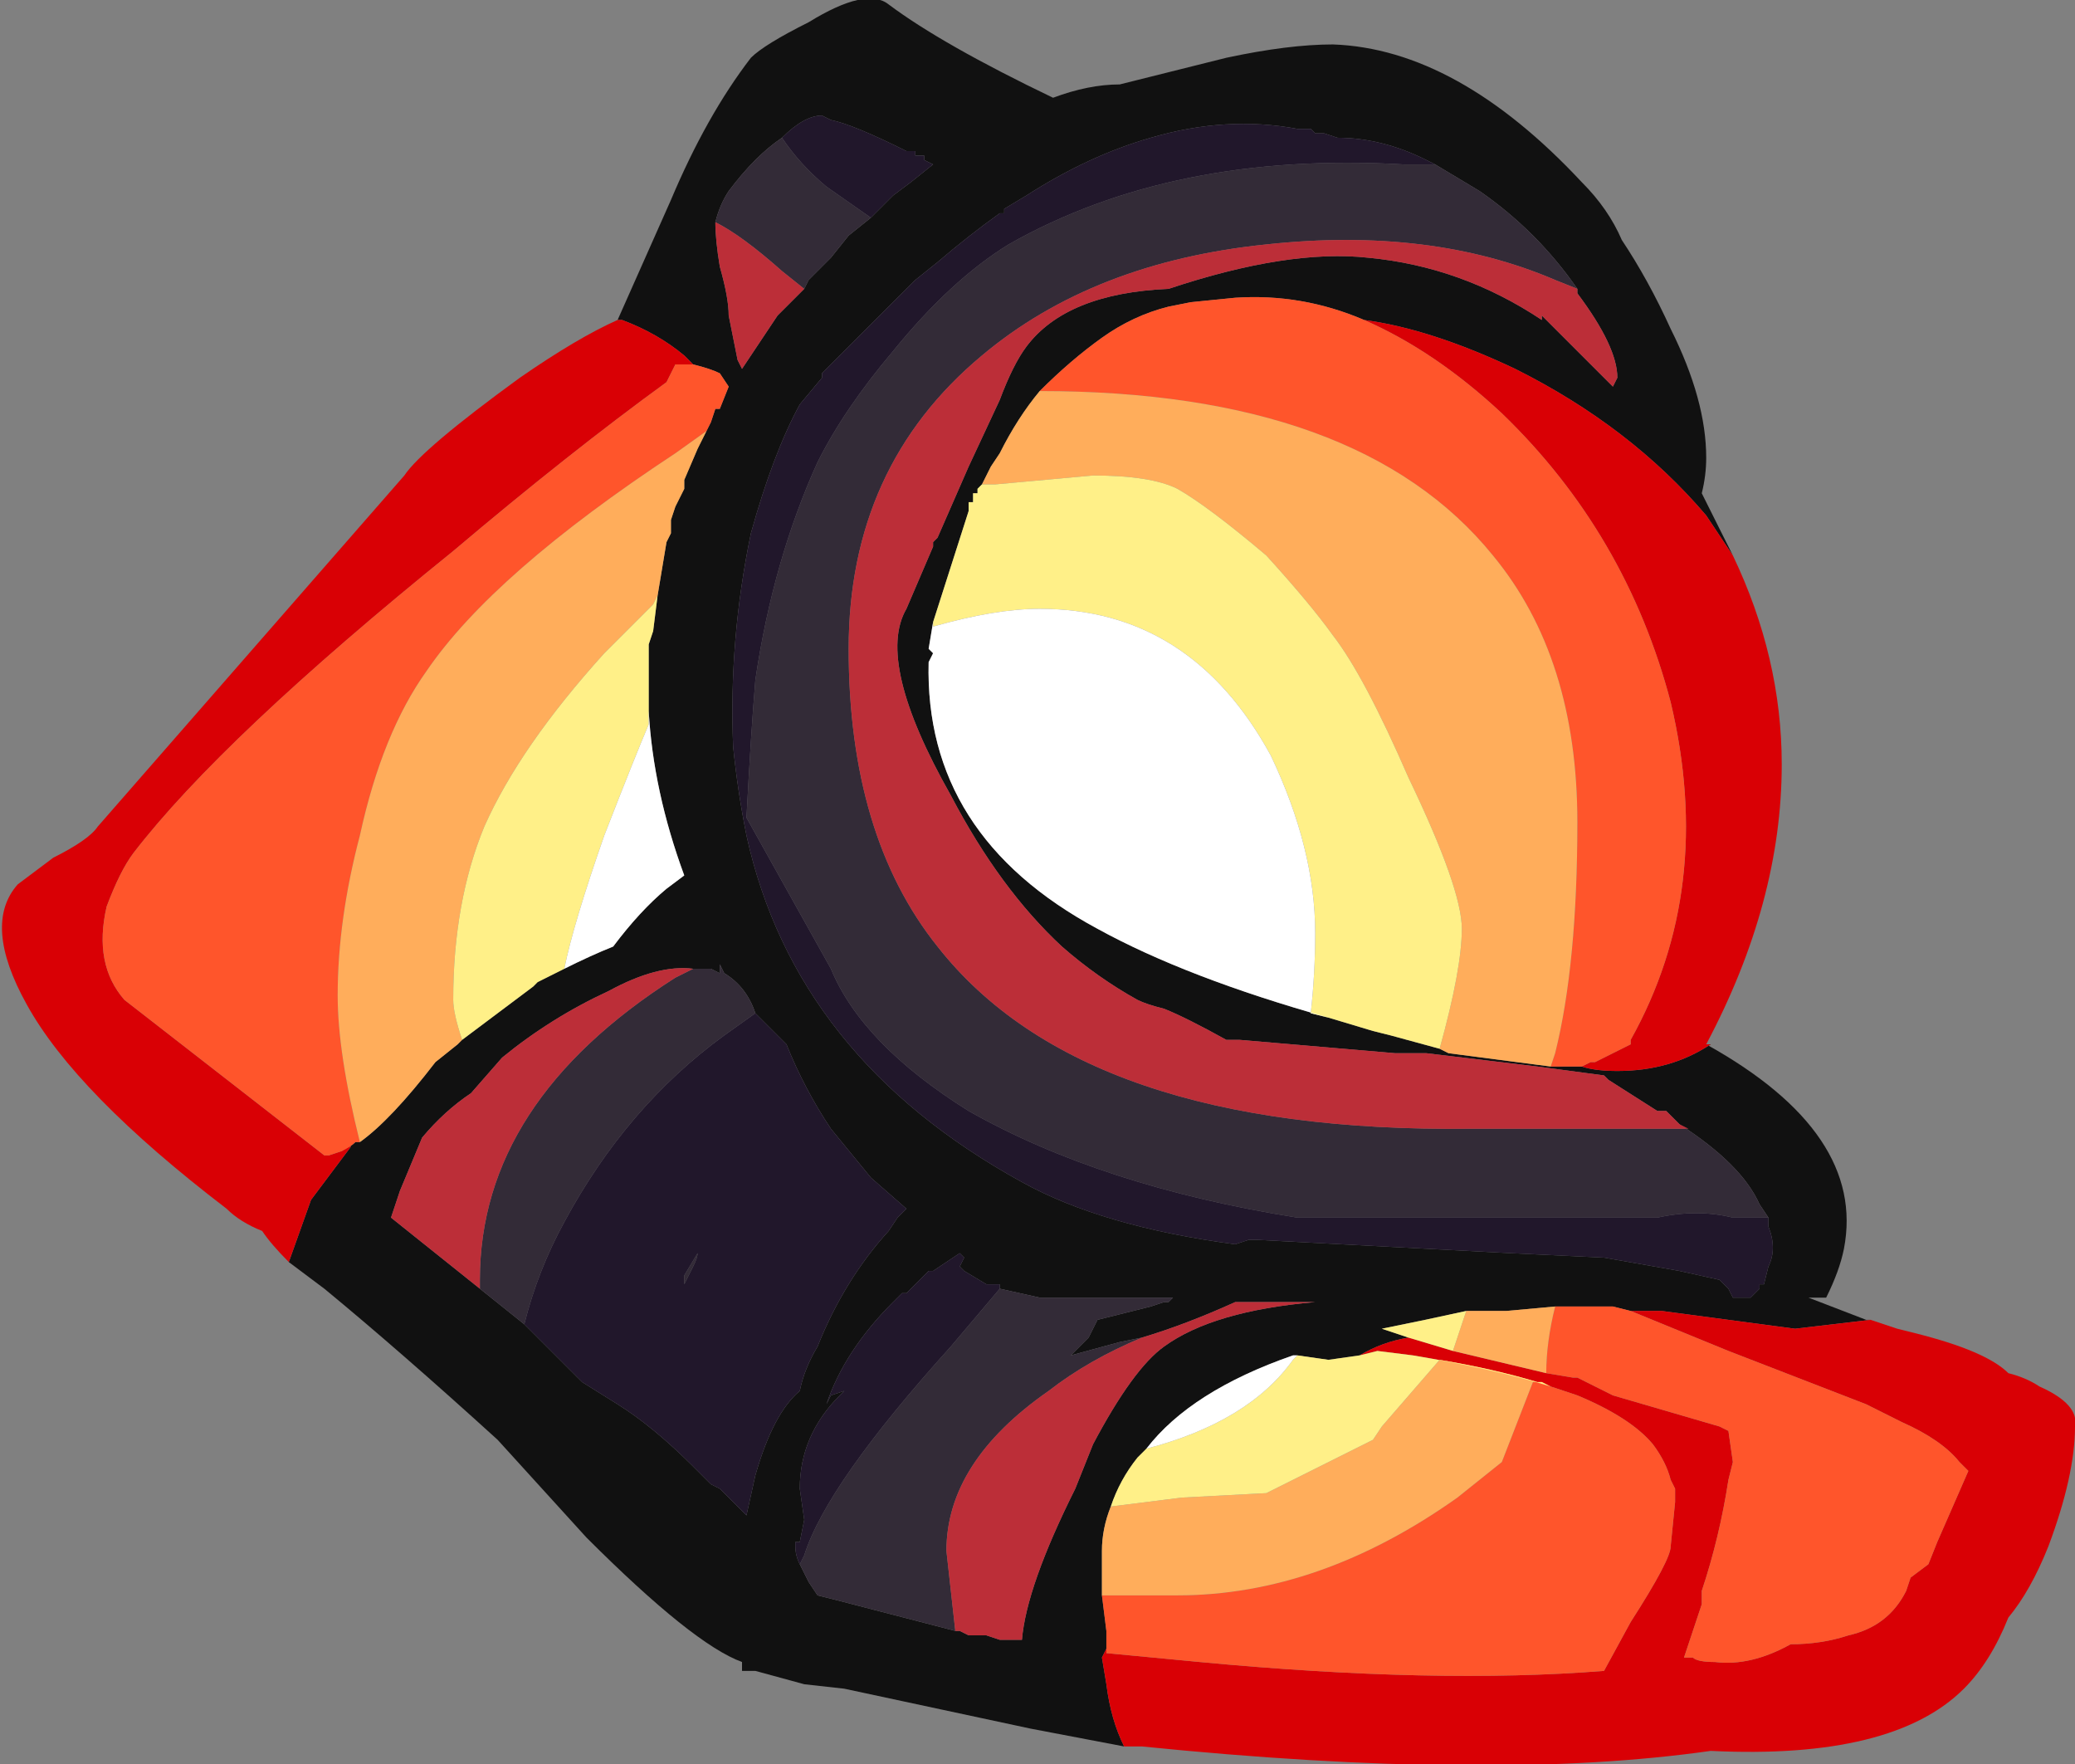 <?xml version="1.0" encoding="UTF-8" standalone="no"?>
<svg xmlns:ffdec="https://www.free-decompiler.com/flash" xmlns:xlink="http://www.w3.org/1999/xlink" ffdec:objectType="frame" height="138.95px" width="163.45px" xmlns="http://www.w3.org/2000/svg">
  <rect width="100%" height="100%" fill="#808080" stroke="none"/>
  <g transform="matrix(1.0, 0.0, 0.0, 1.0, 63.35, 100.8)">
    <use ffdec:characterId="1098" height="19.85" transform="matrix(7.0, 0.0, 0.0, 7.0, -63.35, -100.8)" width="23.35" xlink:href="#shape0"/>
  </g>
  <defs>
    <g id="shape0" transform="matrix(1.0, 0.0, 0.0, 1.0, 9.05, 14.4)">
      <path d="M-2.1 -10.8 L-1.5 -12.15 Q-1.1 -13.1 -0.6 -13.75 -0.45 -13.9 0.05 -14.15 0.7 -14.55 0.95 -14.35 1.55 -13.9 2.8 -13.3 3.2 -13.45 3.55 -13.45 L4.75 -13.75 Q5.45 -13.9 5.95 -13.9 7.35 -13.85 8.75 -12.35 9.05 -12.05 9.2 -11.7 9.5 -11.25 9.75 -10.7 10.15 -9.9 10.15 -9.25 10.15 -9.05 10.1 -8.85 L10.45 -8.15 10.15 -8.6 Q9.3 -9.6 8.0 -10.25 7.05 -10.7 6.3 -10.8 5.6 -11.1 4.85 -11.05 L4.35 -11.0 4.1 -10.95 Q3.7 -10.85 3.35 -10.6 3.0 -10.35 2.65 -10.0 2.4 -9.7 2.2 -9.3 L2.1 -9.15 2.0 -8.95 1.95 -8.9 1.95 -8.85 1.9 -8.85 1.9 -8.75 1.85 -8.75 1.85 -8.65 1.45 -7.4 1.4 -7.1 1.45 -7.05 1.4 -6.95 Q1.35 -5.0 3.3 -3.95 4.3 -3.4 5.9 -2.95 L6.4 -2.8 6.6 -2.75 7.15 -2.6 7.25 -2.55 8.4 -2.4 8.75 -2.4 Q8.9 -2.35 9.15 -2.35 9.75 -2.35 10.2 -2.65 L10.15 -2.65 Q11.95 -1.65 11.7 -0.35 11.65 -0.1 11.5 0.2 L11.3 0.2 11.95 0.45 12.0 0.45 11.15 0.55 9.65 0.35 9.3 0.35 9.1 0.3 8.45 0.3 7.9 0.35 7.45 0.35 Q7.0 0.45 6.5 0.55 L6.8 0.65 Q6.5 0.7 6.25 0.85 L5.9 0.9 5.55 0.85 5.5 0.85 Q4.35 1.25 3.85 1.9 L3.75 2.0 Q3.55 2.25 3.45 2.55 3.35 2.8 3.35 3.05 L3.35 3.55 3.4 3.95 3.4 4.15 3.35 4.25 3.4 4.55 Q3.45 4.95 3.6 5.25 L2.55 5.05 0.45 4.6 0.0 4.55 -0.55 4.4 -0.7 4.4 -0.7 4.3 Q-1.25 4.1 -2.45 2.9 L-3.45 1.8 Q-4.55 0.8 -5.4 0.1 L-5.8 -0.2 -5.55 -0.9 -5.1 -1.5 Q-5.15 -1.5 -5.2 -1.45 -5.1 -1.5 -5.05 -1.55 L-5.0 -1.55 Q-4.65 -1.8 -4.15 -2.45 L-3.9 -2.65 -3.85 -2.7 -3.05 -3.3 -3.0 -3.35 -2.7 -3.5 Q-2.4 -3.65 -2.15 -3.75 -1.85 -4.15 -1.55 -4.4 L-1.35 -4.55 Q-1.7 -5.5 -1.75 -6.4 L-1.75 -7.15 -1.7 -7.3 -1.65 -7.7 -1.55 -8.3 -1.5 -8.4 -1.5 -8.55 -1.45 -8.7 -1.35 -8.9 -1.35 -9.0 -1.2 -9.35 -1.05 -9.65 -1.0 -9.8 -0.95 -9.8 -0.85 -10.05 -0.95 -10.2 Q-1.05 -10.25 -1.25 -10.3 L-1.35 -10.4 Q-1.65 -10.65 -2.05 -10.8 L-2.1 -10.8 M9.85 -1.75 L9.7 -1.9 9.6 -1.9 9.05 -2.25 9.0 -2.3 8.25 -2.4 7.0 -2.55 6.65 -2.55 4.9 -2.7 4.75 -2.7 Q4.3 -2.95 4.05 -3.05 3.85 -3.1 3.75 -3.15 3.3 -3.4 2.9 -3.75 2.2 -4.4 1.65 -5.45 0.8 -6.95 1.15 -7.55 L1.45 -8.25 1.45 -8.3 1.5 -8.35 1.85 -9.15 2.2 -9.9 Q2.35 -10.3 2.5 -10.5 2.95 -11.1 4.1 -11.15 5.45 -11.6 6.35 -11.5 7.4 -11.4 8.3 -10.8 L8.3 -10.85 8.5 -10.65 Q8.95 -10.2 9.1 -10.05 L9.15 -10.15 Q9.15 -10.5 8.7 -11.1 L8.7 -11.15 Q8.25 -11.8 7.6 -12.25 L7.1 -12.55 7.0 -12.6 Q6.5 -12.85 6.0 -12.85 L5.85 -12.9 5.75 -12.9 5.7 -12.95 5.55 -12.95 Q4.75 -13.1 3.9 -12.85 3.2 -12.65 2.5 -12.2 L2.25 -12.05 2.25 -12.0 2.2 -12.0 Q1.85 -11.75 1.5 -11.45 L1.25 -11.25 0.2 -10.2 0.2 -10.15 -0.05 -9.85 Q-0.35 -9.3 -0.6 -8.4 -0.85 -7.2 -0.8 -6.0 -0.75 -5.5 -0.65 -5.0 -0.1 -2.5 2.45 -1.1 3.35 -0.6 4.85 -0.4 L5.0 -0.45 5.1 -0.45 7.95 -0.3 9.0 -0.25 9.85 -0.1 10.3 0.0 10.4 0.1 10.45 0.2 10.65 0.2 10.75 0.1 10.75 0.05 10.8 0.05 10.85 -0.15 Q10.95 -0.35 10.85 -0.6 L10.85 -0.7 10.75 -0.85 Q10.55 -1.3 9.85 -1.75 M0.75 -11.95 L1.0 -12.2 1.2 -12.35 1.45 -12.55 1.35 -12.6 1.35 -12.65 1.25 -12.65 1.25 -12.7 1.15 -12.7 Q0.55 -13.0 0.3 -13.05 L0.2 -13.1 Q0.0 -13.1 -0.25 -12.85 -0.55 -12.65 -0.85 -12.25 -0.95 -12.1 -1.0 -11.9 -1.0 -11.7 -0.95 -11.4 -0.85 -11.05 -0.85 -10.85 L-0.75 -10.35 -0.7 -10.25 -0.3 -10.85 0.0 -11.15 0.05 -11.25 0.3 -11.5 0.5 -11.75 0.75 -11.95 M-3.15 0.5 L-2.5 1.15 -2.1 1.4 Q-1.7 1.65 -1.25 2.1 L-1.05 2.3 -0.95 2.35 -0.65 2.65 -0.55 2.2 Q-0.35 1.5 -0.05 1.25 0.0 1.0 0.15 0.75 0.45 0.0 0.95 -0.55 L1.05 -0.7 1.15 -0.8 0.75 -1.15 0.3 -1.7 Q0.0 -2.15 -0.2 -2.65 L-0.55 -3.0 Q-0.65 -3.3 -0.9 -3.45 L-0.95 -3.55 -0.95 -3.45 -1.05 -3.5 -1.25 -3.5 Q-1.65 -3.55 -2.2 -3.25 -2.85 -2.95 -3.4 -2.5 L-3.75 -2.1 Q-4.05 -1.9 -4.3 -1.6 L-4.55 -1.0 -4.65 -0.7 -3.65 0.1 -3.15 0.5 M2.2 0.1 L2.2 0.05 2.05 0.05 1.8 -0.1 1.75 -0.15 1.8 -0.25 1.75 -0.3 1.45 -0.1 1.4 -0.1 1.15 0.15 1.1 0.15 1.0 0.25 Q0.45 0.8 0.25 1.4 L0.3 1.3 0.45 1.25 0.4 1.3 Q-0.05 1.75 -0.05 2.35 L0.0 2.7 -0.05 2.95 -0.1 2.95 -0.1 3.0 Q-0.1 3.1 -0.05 3.2 L0.05 3.4 0.15 3.55 0.35 3.6 1.7 3.95 1.75 3.95 1.85 4.0 2.05 4.0 2.2 4.05 2.45 4.05 Q2.5 3.45 3.05 2.35 L3.25 1.85 Q3.7 1.0 4.05 0.75 4.6 0.35 5.75 0.25 L4.85 0.25 Q4.3 0.5 3.8 0.65 L3.55 0.7 3.0 0.85 3.2 0.65 3.3 0.45 3.9 0.3 4.05 0.25 4.1 0.25 4.15 0.2 2.65 0.2 2.2 0.1" fill="#111111" fill-rule="evenodd" stroke="none"/>
      <path d="M9.85 -1.75 Q10.55 -1.3 10.75 -0.85 L10.85 -0.7 10.45 -0.7 Q10.05 -0.8 9.6 -0.7 L5.55 -0.7 Q3.35 -1.05 1.85 -1.9 0.65 -2.65 0.3 -3.5 L-0.65 -5.2 Q-0.6 -6.15 -0.55 -6.75 -0.35 -8.1 0.15 -9.2 0.45 -9.8 1.0 -10.45 1.65 -11.25 2.3 -11.65 4.15 -12.7 6.75 -12.55 L7.1 -12.55 7.6 -12.25 Q8.25 -11.8 8.7 -11.15 L8.45 -11.25 Q7.05 -11.85 5.2 -11.65 3.25 -11.45 2.0 -10.4 0.5 -9.15 0.5 -7.1 0.5 -5.0 1.5 -3.75 3.15 -1.65 7.5 -1.7 L9.95 -1.7 9.85 -1.75 M0.75 -11.95 L0.5 -11.75 0.3 -11.5 0.05 -11.25 0.0 -11.15 -0.25 -11.35 Q-0.7 -11.75 -1.0 -11.9 -0.95 -12.1 -0.85 -12.25 -0.55 -12.65 -0.25 -12.85 -0.05 -12.55 0.25 -12.3 L0.75 -11.95 M-0.55 -3.0 L-0.9 -2.75 Q-2.0 -1.95 -2.7 -0.65 -3.0 -0.1 -3.15 0.5 L-3.65 0.1 -3.65 0.0 Q-3.65 -2.0 -1.45 -3.4 L-1.25 -3.5 -1.05 -3.5 -0.95 -3.45 -0.95 -3.55 -0.9 -3.45 Q-0.65 -3.3 -0.55 -3.0 M2.2 0.1 L2.65 0.2 4.15 0.2 4.1 0.25 4.05 0.25 3.9 0.3 3.3 0.45 3.2 0.65 3.0 0.85 3.55 0.7 3.8 0.65 Q3.2 0.9 2.75 1.25 1.6 2.05 1.6 3.05 L1.7 3.95 0.35 3.6 0.15 3.55 0.05 3.4 -0.05 3.2 0.0 3.1 Q0.25 2.3 1.65 0.75 L2.2 0.1 M-1.35 -0.05 L-1.2 -0.3 Q-1.2 -0.25 -1.25 -0.15 L-1.35 0.05 -1.35 -0.05" fill="#332b37" fill-rule="evenodd" stroke="none"/>
      <path d="M-2.1 -10.8 L-2.05 -10.8 Q-1.65 -10.65 -1.35 -10.4 L-1.25 -10.3 -1.45 -10.3 -1.55 -10.1 Q-2.65 -9.3 -3.95 -8.2 -6.55 -6.1 -7.55 -4.8 -7.7 -4.6 -7.85 -4.2 -8.0 -3.55 -7.65 -3.15 L-5.4 -1.4 -5.35 -1.4 -5.2 -1.45 Q-5.15 -1.5 -5.1 -1.5 L-5.55 -0.9 -5.8 -0.2 Q-6.0 -0.4 -6.1 -0.55 -6.35 -0.65 -6.5 -0.8 -8.2 -2.1 -8.75 -3.1 -9.25 -4.0 -8.85 -4.45 L-8.45 -4.75 Q-8.05 -4.95 -7.95 -5.1 L-4.5 -9.05 Q-4.3 -9.35 -3.2 -10.15 -2.55 -10.6 -2.1 -10.8 M3.6 5.25 Q3.45 4.95 3.4 4.55 L3.35 4.25 3.4 4.15 3.4 4.2 4.45 4.3 Q7.1 4.55 9.0 4.4 L9.3 3.85 Q9.75 3.15 9.75 3.0 L9.8 2.5 9.8 2.35 9.75 2.25 Q9.7 2.05 9.55 1.85 9.3 1.55 8.7 1.3 L8.4 1.2 Q7.75 1.0 6.85 0.85 L6.45 0.8 6.25 0.85 Q6.5 0.7 6.8 0.65 L7.3 0.8 8.35 1.05 8.65 1.1 8.7 1.1 9.1 1.3 10.3 1.65 10.4 1.7 10.45 2.05 10.4 2.25 Q10.3 2.9 10.1 3.5 L10.1 3.65 9.9 4.25 10.0 4.25 Q10.05 4.3 10.25 4.3 10.65 4.35 11.1 4.1 11.45 4.1 11.75 4.0 12.2 3.9 12.4 3.5 L12.45 3.35 12.65 3.2 12.75 2.95 13.1 2.15 13.0 2.05 Q12.8 1.8 12.35 1.6 L11.95 1.4 10.4 0.8 9.3 0.35 9.65 0.35 11.15 0.55 12.0 0.45 12.3 0.55 12.5 0.6 Q13.3 0.8 13.55 1.05 13.75 1.1 13.9 1.2 14.35 1.4 14.3 1.65 14.3 2.2 14.0 3.0 13.8 3.5 13.55 3.8 13.35 4.3 13.05 4.6 12.25 5.4 10.2 5.3 7.75 5.65 3.8 5.25 L3.6 5.25 M10.15 -2.65 L10.2 -2.65 Q9.75 -2.35 9.15 -2.35 8.9 -2.35 8.75 -2.4 L8.85 -2.45 8.9 -2.45 9.3 -2.65 9.3 -2.7 Q10.25 -4.4 9.75 -6.5 9.25 -8.4 7.85 -9.75 7.1 -10.45 6.3 -10.8 7.05 -10.7 8.0 -10.25 9.3 -9.6 10.15 -8.6 L10.45 -8.15 Q11.0 -7.0 11.0 -5.8 11.0 -4.25 10.15 -2.65" fill="#d90005" fill-rule="evenodd" stroke="none"/>
      <path d="M8.7 -11.15 L8.7 -11.1 Q9.15 -10.5 9.15 -10.15 L9.1 -10.05 Q8.95 -10.2 8.5 -10.65 L8.3 -10.85 8.3 -10.8 Q7.4 -11.4 6.35 -11.5 5.45 -11.6 4.1 -11.15 2.95 -11.1 2.5 -10.5 2.35 -10.3 2.2 -9.9 L1.85 -9.15 1.5 -8.35 1.45 -8.3 1.45 -8.25 1.15 -7.55 Q0.8 -6.95 1.65 -5.45 2.2 -4.4 2.9 -3.75 3.3 -3.4 3.75 -3.15 3.85 -3.1 4.05 -3.05 4.3 -2.95 4.75 -2.7 L4.9 -2.7 6.65 -2.55 7.0 -2.55 8.25 -2.4 9.0 -2.3 9.05 -2.25 9.6 -1.9 9.7 -1.9 9.85 -1.75 9.95 -1.7 7.5 -1.7 Q3.15 -1.65 1.5 -3.75 0.5 -5.0 0.5 -7.1 0.5 -9.15 2.0 -10.4 3.25 -11.45 5.2 -11.65 7.05 -11.85 8.45 -11.25 L8.7 -11.15 M0.0 -11.15 L-0.3 -10.85 -0.7 -10.25 -0.75 -10.35 -0.85 -10.85 Q-0.85 -11.05 -0.95 -11.4 -1.0 -11.7 -1.0 -11.9 -0.7 -11.75 -0.25 -11.35 L0.0 -11.15 M-3.65 0.1 L-4.65 -0.7 -4.55 -1.0 -4.3 -1.6 Q-4.05 -1.9 -3.75 -2.1 L-3.4 -2.5 Q-2.85 -2.95 -2.2 -3.25 -1.65 -3.55 -1.25 -3.5 L-1.45 -3.4 Q-3.65 -2.0 -3.65 0.0 L-3.65 0.1 M3.8 0.65 Q4.3 0.5 4.85 0.25 L5.75 0.25 Q4.6 0.35 4.05 0.75 3.7 1.0 3.25 1.85 L3.05 2.35 Q2.5 3.45 2.45 4.05 L2.2 4.05 2.05 4.0 1.85 4.0 1.75 3.95 1.7 3.95 1.6 3.05 Q1.6 2.05 2.75 1.25 3.2 0.9 3.8 0.65" fill="#bc2e38" fill-rule="evenodd" stroke="none"/>
      <path d="M-1.25 -10.3 Q-1.05 -10.25 -0.95 -10.2 L-0.85 -10.05 -0.95 -9.8 -1.0 -9.8 -1.05 -9.65 -1.1 -9.55 -1.45 -9.3 Q-3.5 -7.95 -4.25 -6.85 -4.75 -6.15 -5.0 -5.0 -5.25 -4.05 -5.25 -3.2 -5.25 -2.55 -5.0 -1.55 L-5.05 -1.55 Q-5.1 -1.5 -5.2 -1.45 L-5.35 -1.4 -5.4 -1.4 -7.65 -3.15 Q-8.0 -3.55 -7.85 -4.2 -7.7 -4.6 -7.55 -4.8 -6.55 -6.1 -3.95 -8.2 -2.65 -9.3 -1.55 -10.1 L-1.45 -10.3 -1.25 -10.3 M3.4 4.15 L3.4 3.95 3.35 3.55 4.2 3.55 Q5.8 3.55 7.35 2.45 L7.85 2.05 8.2 1.15 8.25 1.15 8.3 1.15 8.4 1.2 8.7 1.3 Q9.3 1.55 9.55 1.85 9.7 2.05 9.75 2.25 L9.8 2.35 9.8 2.5 9.75 3.0 Q9.75 3.15 9.3 3.85 L9.0 4.4 Q7.1 4.55 4.45 4.3 L3.4 4.2 3.4 4.15 M8.45 0.3 L9.1 0.3 9.3 0.35 10.4 0.8 11.95 1.4 12.35 1.6 Q12.8 1.8 13.0 2.05 L13.1 2.15 12.75 2.95 12.65 3.2 12.45 3.35 12.4 3.5 Q12.2 3.9 11.75 4.0 11.45 4.1 11.1 4.1 10.65 4.35 10.25 4.3 10.05 4.3 10.0 4.25 L9.9 4.25 10.1 3.65 10.1 3.5 Q10.3 2.9 10.4 2.25 L10.45 2.05 10.4 1.7 10.3 1.65 9.1 1.3 8.7 1.1 8.65 1.1 8.35 1.05 Q8.35 0.7 8.45 0.3 M8.75 -2.4 L8.4 -2.4 8.45 -2.55 Q8.7 -3.55 8.7 -5.15 8.7 -7.0 7.75 -8.15 6.25 -10.0 2.65 -10.0 3.0 -10.35 3.35 -10.6 3.7 -10.85 4.1 -10.95 L4.35 -11.0 4.85 -11.05 Q5.6 -11.1 6.3 -10.8 7.1 -10.45 7.85 -9.75 9.25 -8.4 9.75 -6.5 10.25 -4.4 9.3 -2.7 L9.3 -2.65 8.9 -2.45 8.85 -2.45 8.75 -2.4 M8.7 1.3 L8.7 1.3" fill="#ff552b" fill-rule="evenodd" stroke="none"/>
      <path d="M-1.05 -9.65 L-1.2 -9.35 -1.35 -9.0 -1.35 -8.9 -1.45 -8.7 -1.5 -8.55 -1.5 -8.4 -1.55 -8.3 -1.65 -7.7 -1.7 -7.6 -2.25 -7.05 Q-3.2 -6.0 -3.6 -5.1 -3.95 -4.25 -3.95 -3.15 -3.95 -3.0 -3.85 -2.7 L-3.9 -2.65 -4.15 -2.45 Q-4.65 -1.8 -5.0 -1.55 -5.25 -2.55 -5.25 -3.2 -5.25 -4.05 -5.0 -5.0 -4.75 -6.15 -4.25 -6.85 -3.5 -7.95 -1.45 -9.3 L-1.1 -9.55 -1.05 -9.65 M3.35 3.55 L3.35 3.05 Q3.35 2.8 3.45 2.55 L4.25 2.45 5.2 2.4 6.4 1.8 6.5 1.65 7.15 0.9 Q7.75 1.0 8.25 1.15 L8.2 1.15 7.85 2.05 7.35 2.45 Q5.8 3.55 4.2 3.55 L3.35 3.55 M7.45 0.35 L7.9 0.35 8.45 0.3 Q8.35 0.7 8.35 1.05 L7.3 0.8 7.45 0.35 M8.4 -2.4 L7.25 -2.55 7.15 -2.6 Q7.4 -3.5 7.4 -3.95 7.4 -4.4 6.8 -5.65 6.3 -6.8 5.95 -7.25 5.7 -7.6 5.2 -8.15 4.55 -8.7 4.2 -8.9 3.9 -9.05 3.25 -9.05 L2.15 -8.95 2.0 -8.95 2.1 -9.15 2.2 -9.3 Q2.4 -9.7 2.65 -10.0 6.25 -10.0 7.75 -8.15 8.7 -7.0 8.7 -5.15 8.7 -3.55 8.45 -2.55 L8.4 -2.4" fill="#ffad5b" fill-rule="evenodd" stroke="none"/>
      <path d="M10.85 -0.7 L10.85 -0.6 Q10.95 -0.35 10.85 -0.15 L10.8 0.05 10.75 0.05 10.75 0.1 10.65 0.2 10.45 0.2 10.4 0.1 10.3 0.0 9.85 -0.1 9.0 -0.25 7.95 -0.3 5.1 -0.45 5.0 -0.45 4.85 -0.4 Q3.35 -0.6 2.45 -1.1 -0.1 -2.5 -0.65 -5.0 -0.75 -5.5 -0.8 -6.0 -0.85 -7.2 -0.6 -8.4 -0.35 -9.3 -0.05 -9.85 L0.2 -10.15 0.2 -10.2 1.25 -11.25 1.5 -11.45 Q1.85 -11.75 2.2 -12.0 L2.25 -12.0 2.25 -12.05 2.5 -12.2 Q3.2 -12.65 3.9 -12.85 4.75 -13.1 5.55 -12.95 L5.7 -12.95 5.75 -12.9 5.85 -12.9 6.0 -12.85 Q6.5 -12.85 7.0 -12.6 L7.1 -12.55 6.75 -12.55 Q4.15 -12.7 2.3 -11.65 1.65 -11.25 1.0 -10.45 0.45 -9.8 0.15 -9.2 -0.35 -8.1 -0.55 -6.75 -0.6 -6.15 -0.65 -5.2 L0.3 -3.5 Q0.65 -2.65 1.85 -1.9 3.35 -1.05 5.55 -0.7 L9.6 -0.7 Q10.05 -0.8 10.45 -0.7 L10.85 -0.7 M-0.25 -12.85 Q0.0 -13.1 0.2 -13.1 L0.3 -13.05 Q0.55 -13.0 1.15 -12.7 L1.25 -12.7 1.25 -12.65 1.35 -12.65 1.35 -12.6 1.45 -12.55 1.2 -12.35 1.0 -12.2 0.75 -11.95 0.25 -12.3 Q-0.05 -12.55 -0.25 -12.85 M-0.55 -3.0 L-0.2 -2.65 Q0.0 -2.15 0.3 -1.7 L0.75 -1.15 1.15 -0.8 1.05 -0.7 0.95 -0.55 Q0.45 0.0 0.15 0.75 0.0 1.0 -0.05 1.25 -0.35 1.5 -0.55 2.2 L-0.65 2.65 -0.95 2.35 -1.05 2.3 -1.25 2.1 Q-1.7 1.65 -2.1 1.4 L-2.5 1.15 -3.15 0.5 Q-3.0 -0.1 -2.7 -0.65 -2.0 -1.95 -0.9 -2.75 L-0.55 -3.0 M-0.05 3.2 Q-0.1 3.1 -0.1 3.0 L-0.1 2.95 -0.05 2.95 0.0 2.7 -0.05 2.35 Q-0.05 1.75 0.4 1.3 L0.45 1.25 0.3 1.3 0.25 1.4 Q0.45 0.8 1.0 0.25 L1.1 0.15 1.15 0.15 1.4 -0.1 1.45 -0.1 1.75 -0.3 1.8 -0.25 1.75 -0.15 1.8 -0.1 2.05 0.05 2.2 0.05 2.2 0.1 1.65 0.75 Q0.25 2.3 0.0 3.1 L-0.05 3.2 M-1.35 -0.05 L-1.35 0.05 -1.25 -0.15 Q-1.2 -0.25 -1.2 -0.3 L-1.35 -0.05" fill="#21172b" fill-rule="evenodd" stroke="none"/>
      <path d="M-1.65 -7.7 L-1.7 -7.3 -1.75 -7.15 -1.75 -6.4 -1.75 -6.25 Q-1.9 -5.9 -2.25 -5.0 -2.6 -4.0 -2.7 -3.5 L-3.0 -3.35 -3.05 -3.3 -3.85 -2.7 Q-3.95 -3.0 -3.95 -3.15 -3.95 -4.25 -3.6 -5.1 -3.2 -6.0 -2.25 -7.05 L-1.7 -7.6 -1.65 -7.7 M3.45 2.55 Q3.55 2.25 3.75 2.0 L3.85 1.9 Q5.0 1.6 5.5 0.9 L5.55 0.85 5.9 0.9 6.25 0.85 6.45 0.8 6.85 0.85 Q7.75 1.0 8.4 1.2 L8.3 1.15 8.25 1.15 Q7.75 1.0 7.15 0.9 L6.5 1.65 6.4 1.8 5.2 2.4 4.25 2.45 3.45 2.55 M6.8 0.65 L6.5 0.55 Q7.0 0.45 7.45 0.35 L7.3 0.8 6.8 0.65 M7.15 -2.6 L6.6 -2.75 6.4 -2.8 5.9 -2.95 5.7 -3.0 Q5.75 -3.45 5.75 -3.9 5.75 -4.85 5.25 -5.9 4.35 -7.55 2.65 -7.55 2.15 -7.55 1.45 -7.35 L1.45 -7.4 1.85 -8.65 1.85 -8.75 1.9 -8.75 1.9 -8.85 1.95 -8.85 1.95 -8.9 2.0 -8.95 2.15 -8.95 3.25 -9.05 Q3.9 -9.05 4.2 -8.9 4.55 -8.7 5.2 -8.15 5.7 -7.6 5.95 -7.25 6.3 -6.8 6.8 -5.65 7.4 -4.4 7.4 -3.95 7.4 -3.5 7.15 -2.6 M8.7 1.3 L8.7 1.3" fill="#fff088" fill-rule="evenodd" stroke="none"/>
      <path d="M-1.75 -6.4 Q-1.7 -5.5 -1.35 -4.55 L-1.55 -4.4 Q-1.85 -4.15 -2.15 -3.75 -2.4 -3.65 -2.7 -3.5 -2.6 -4.0 -2.25 -5.0 -1.9 -5.9 -1.75 -6.25 L-1.75 -6.4 M3.85 1.9 Q4.35 1.25 5.5 0.85 L5.55 0.85 5.5 0.9 Q5.0 1.6 3.85 1.9 M5.9 -2.95 Q4.3 -3.4 3.3 -3.95 1.35 -5.0 1.4 -6.95 L1.45 -7.05 1.4 -7.1 1.45 -7.4 1.45 -7.35 Q2.15 -7.55 2.65 -7.55 4.35 -7.55 5.25 -5.9 5.75 -4.85 5.75 -3.9 5.75 -3.45 5.7 -3.0 L5.9 -2.95" fill="#ffffff" fill-rule="evenodd" stroke="none"/>
    </g>
  </defs>
</svg>
